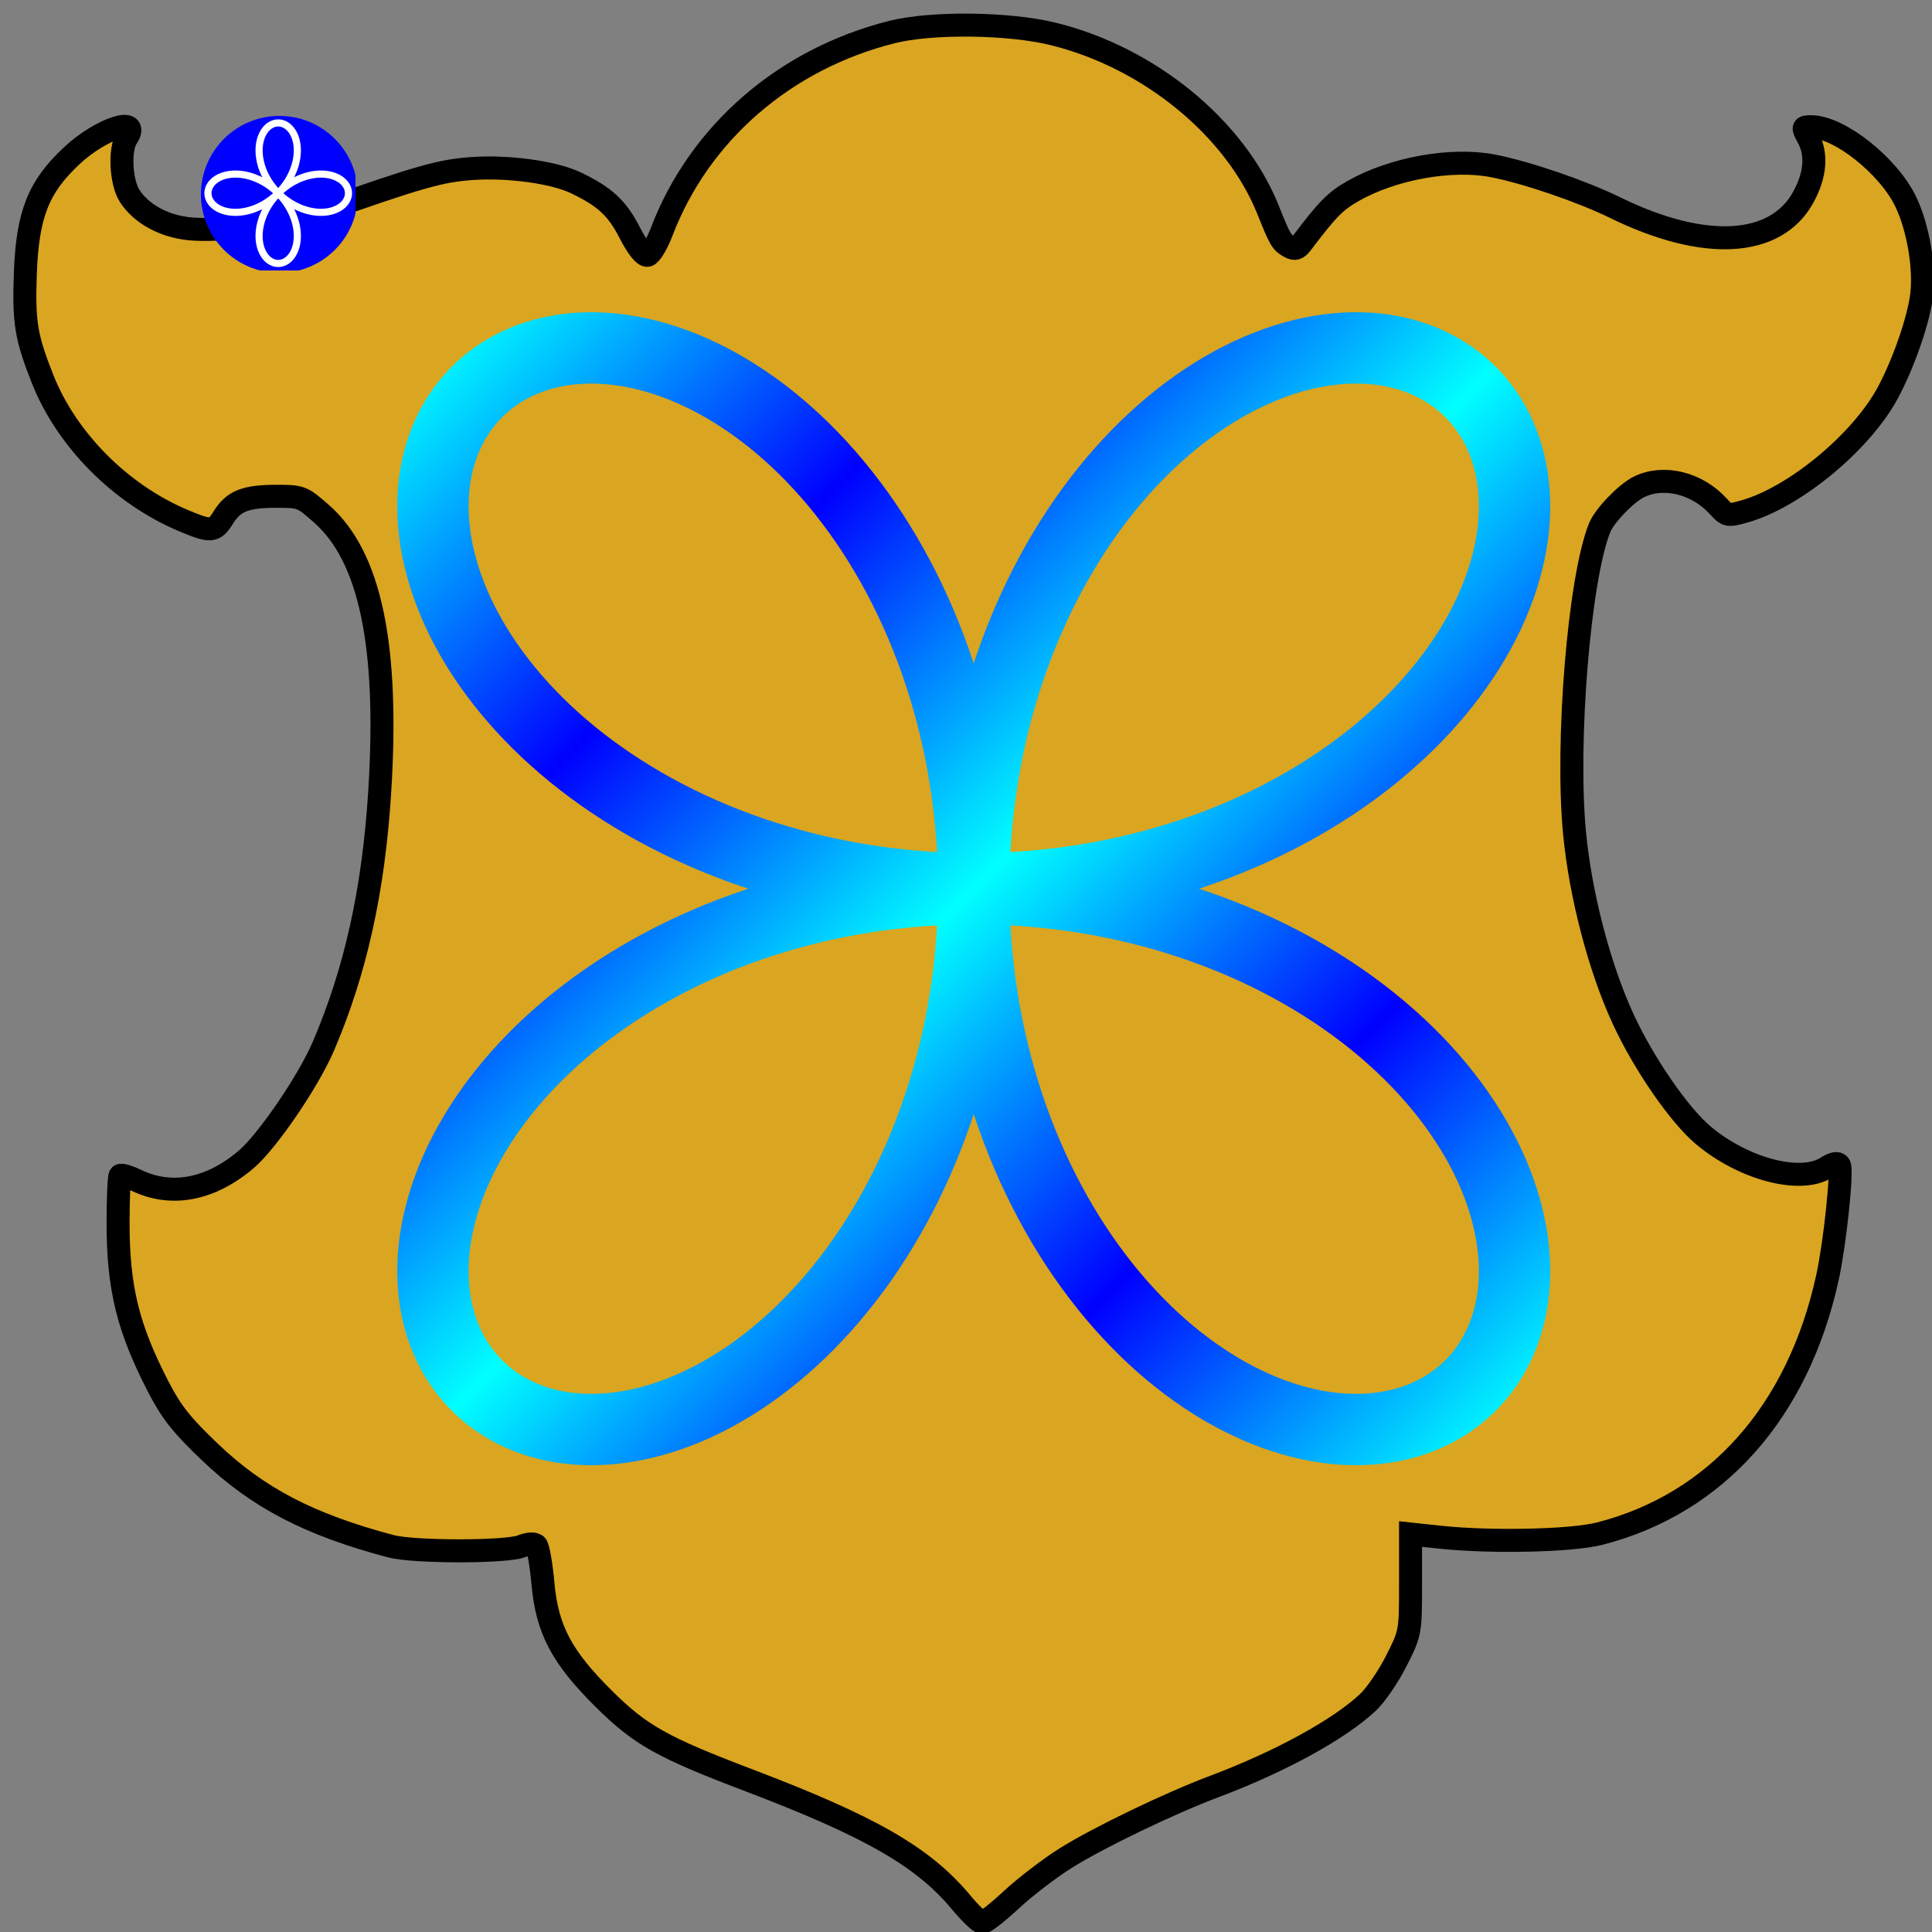 <svg xmlns="http://www.w3.org/2000/svg" xmlns:xlink="http://www.w3.org/1999/xlink" height="250" width="250">
   <rect width="100%" height="100%" fill="#808080" stroke="none"/>
   <style>
      #Icon {
         fill: none;
         stroke: white;
         stroke-width: 30
      }

      #Logo {
         fill: none;
         stroke: url(#LogoGradient);
         stroke-width: 30
      }

      #Frame {
         fill: goldenrod;
         stroke: black;
         stroke-width: 3;
      }
   </style>
   <defs>
      <linearGradient id="LogoGradient" x1="1" x2="0" y1="1" y2="0">
         <stop offset="0%" stop-color="cyan" />
         <stop offset="25%" stop-color="blue" />
         <stop offset="50%" stop-color="aqua" />
         <stop offset="75%" stop-color="blue" />
         <stop offset="100%" stop-color="cyan" />
      </linearGradient>
   </defs>
   <clipPath id="RoundClip">
      <circle cx="33" cy="33" r="33" />
   </clipPath>
   <symbol id="Icon" viewBox="0 0 650 650">
      <rect width="650" height="650" x="0" y="0" fill="blue" stroke="none" />
      <path d="M 620.45 325.00 L620.45 325.00 L620.38 322.05 L620.16 319.10 L619.79 316.15 L619.27 313.22 L618.61 310.31 L617.80 307.41 L616.85 304.54 L615.75 301.69 L614.50 298.87 L613.12 296.09 L611.59 293.35 L609.92 290.64 L608.12 287.99 L606.17 285.38 L604.09 282.82 L601.87 280.32 L599.53 277.88 L597.05 275.50 L594.44 273.18 L591.71 270.94 L588.85 268.76 L585.87 266.66 L582.77 264.64 L579.56 262.71 L576.23 260.85 L572.78 259.08 L569.23 257.41 L565.58 255.82 L561.82 254.33 L557.96 252.94 L554.00 251.64 L549.95 250.45 L545.81 249.37 L541.59 248.39 L537.28 247.51 L532.89 246.75 L528.42 246.10 L523.88 245.57 L519.27 245.14 L514.60 244.84 L509.86 244.65 L505.07 244.59 L500.22 244.64 L495.32 244.82 L490.37 245.12 L485.39 245.54 L480.36 246.08 L475.30 246.75 L470.21 247.55 L465.09 248.47 L459.95 249.51 L454.80 250.68 L449.62 251.98 L444.44 253.40 L439.25 254.95 L434.06 256.62 L428.87 258.42 L423.69 260.34 L418.52 262.38 L413.36 264.55 L408.22 266.84 L403.10 269.24 L398.01 271.77 L392.95 274.41 L387.92 277.17 L382.93 280.04 L377.98 283.03 L373.07 286.13 L368.21 289.33 L363.41 292.65 L358.66 296.07 L353.97 299.59 L349.34 303.21 L344.78 306.94 L340.29 310.75 L335.87 314.67 L331.53 318.67 L327.27 322.76 L323.09 326.93 L318.99 331.19 L314.98 335.53 L311.06 339.94 L307.24 344.42 L303.51 348.98 L299.88 353.60 L296.35 358.28 L292.92 363.03 L289.59 367.83 L286.38 372.68 L283.27 377.58 L280.28 382.53 L277.39 387.52 L274.63 392.54 L271.97 397.61 L269.44 402.70 L267.02 407.81 L264.73 412.95 L262.55 418.11 L260.50 423.28 L258.57 428.46 L256.76 433.65 L255.08 438.84 L253.52 444.03 L252.09 449.21 L250.78 454.38 L249.60 459.54 L248.55 464.68 L247.62 469.80 L246.81 474.90 L246.13 479.96 L245.58 484.99 L245.14 489.98 L244.84 494.93 L244.65 499.83 L244.59 504.68 L244.64 509.48 L244.82 514.22 L245.12 518.90 L245.53 523.51 L246.05 528.06 L246.70 532.53 L247.45 536.93 L248.31 541.25 L249.28 545.48 L250.36 549.63 L251.55 553.68 L252.83 557.65 L254.22 561.51 L255.70 565.28 L257.28 568.95 L258.95 572.50 L260.71 575.96 L262.56 579.29 L264.49 582.52 L266.50 585.63 L268.59 588.62 L270.76 591.48 L273.00 594.23 L275.31 596.84 L277.68 599.33 L280.12 601.69 L282.62 603.92 L285.17 606.01 L287.78 607.97 L290.43 609.78 L293.13 611.46 L295.87 613.00 L298.65 614.40 L301.46 615.65 L304.31 616.77 L307.18 617.73 L310.08 618.55 L312.99 619.23 L315.92 619.75 L318.86 620.14 L321.81 620.37 L324.76 620.45 L327.72 620.39 L330.67 620.18 L333.61 619.82 L336.54 619.32 L339.46 618.67 L342.36 617.87 L345.23 616.93 L348.08 615.84 L350.90 614.61 L353.69 613.23 L356.44 611.72 L359.14 610.06 L361.80 608.26 L364.42 606.33 L366.98 604.26 L369.48 602.06 L371.93 599.72 L374.32 597.25 L376.64 594.65 L378.89 591.93 L381.07 589.08 L383.17 586.11 L385.20 583.02 L387.14 579.82 L389.00 576.49 L390.78 573.06 L392.46 569.52 L394.06 565.87 L395.55 562.12 L396.96 558.27 L398.26 554.32 L399.46 550.28 L400.55 546.15 L401.54 541.93 L402.42 537.62 L403.19 533.24 L403.85 528.78 L404.40 524.24 L404.83 519.64 L405.14 514.97 L405.34 510.24 L405.41 505.45 L405.37 500.61 L405.20 495.71 L404.91 490.77 L404.50 485.79 L403.97 480.76 L403.31 475.70 L402.52 470.62 L401.61 465.50 L400.58 460.36 L399.41 455.21 L398.13 450.04 L396.71 444.85 L395.18 439.67 L393.51 434.48 L391.73 429.29 L389.82 424.10 L387.78 418.93 L385.63 413.77 L383.35 408.63 L380.95 403.51 L378.44 398.41 L375.80 393.35 L373.05 388.32 L370.19 383.32 L367.21 378.37 L364.12 373.46 L360.92 368.60 L357.62 363.79 L354.21 359.04 L350.69 354.34 L347.08 349.71 L343.36 345.14 L339.55 340.65 L335.65 336.22 L331.66 331.87 L327.57 327.60 L323.40 323.42 L319.15 319.31 L314.82 315.30 L310.42 311.37 L305.94 307.54 L301.39 303.80 L296.77 300.16 L292.09 296.62 L287.35 293.19 L282.56 289.86 L277.71 286.63 L272.81 283.52 L267.87 280.51 L262.88 277.62 L257.86 274.84 L252.80 272.18 L247.71 269.64 L242.60 267.21 L237.46 264.91 L232.30 262.72 L227.13 260.66 L221.95 258.72 L216.76 256.90 L211.57 255.21 L206.38 253.64 L201.20 252.20 L196.03 250.88 L190.87 249.69 L185.72 248.63 L180.60 247.68 L175.51 246.87 L170.44 246.18 L165.41 245.62 L160.42 245.17 L155.47 244.86 L150.56 244.66 L145.70 244.59 L140.90 244.64 L136.15 244.80 L131.47 245.09 L126.85 245.49 L122.30 246.01 L117.82 246.64 L113.42 247.38 L109.09 248.24 L104.85 249.20 L100.70 250.27 L96.64 251.45 L92.67 252.72 L88.79 254.10 L85.02 255.58 L81.34 257.15 L77.77 258.81 L74.32 260.56 L70.97 262.41 L67.73 264.33 L64.62 266.34 L61.62 268.42 L58.74 270.58 L55.99 272.82 L53.36 275.12 L50.86 277.49 L48.49 279.93 L46.25 282.42 L44.15 284.97 L42.19 287.57 L40.36 290.22 L38.67 292.91 L37.12 295.65 L35.71 298.43 L34.44 301.24 L33.32 304.08 L32.34 306.95 L31.51 309.84 L30.82 312.76 L30.28 315.69 L29.89 318.63 L29.64 321.58 L29.55 324.53 L29.60 327.48 L29.80 330.43 L30.14 333.38 L30.63 336.31 L31.27 339.23 L32.06 342.13 L32.99 345.01 L34.07 347.86 L35.29 350.68 L36.65 353.47 L38.16 356.22 L39.80 358.93 L41.59 361.59 L43.51 364.21 L45.57 366.78 L47.76 369.29 L50.09 371.74 L52.55 374.13 L55.14 376.45 L57.85 378.71 L60.69 380.90 L63.65 383.01 L66.73 385.04 L69.92 386.99 L73.24 388.86 L76.66 390.64 L80.19 392.33 L83.83 393.93 L87.58 395.44 L91.42 396.85 L95.36 398.16 L99.40 399.36 L103.52 400.47 L107.74 401.47 L112.03 402.36 L116.41 403.13 L120.86 403.80 L125.39 404.36 L129.99 404.80 L134.66 405.12 L139.38 405.32 L144.17 405.41 L149.01 405.38 L153.90 405.22 L158.84 404.94 L163.82 404.54 L168.84 404.01 L173.89 403.36 L178.98 402.59 L184.09 401.69 L189.23 400.66 L194.38 399.51 L199.55 398.23 L204.73 396.83 L209.92 395.30 L215.11 393.65 L220.30 391.87 L225.48 389.97 L230.66 387.95 L235.82 385.80 L240.96 383.54 L246.08 381.15 L251.18 378.64 L256.25 376.02 L261.28 373.28 L266.28 370.42 L271.24 367.45 L276.15 364.37 L281.02 361.18 L285.83 357.89 L290.59 354.48 L295.29 350.98 L299.92 347.37 L304.50 343.66 L309.00 339.86 L313.43 335.96 L317.78 331.98 L322.06 327.90 L326.25 323.74 L330.36 319.49 L334.39 315.17 L338.32 310.77 L342.16 306.30 L345.91 301.75 L349.55 297.14 L353.10 292.47 L356.54 287.73 L359.88 282.94 L363.12 278.09 L366.24 273.20 L369.25 268.26 L372.15 263.28 L374.94 258.26 L377.61 253.20 L380.17 248.12 L382.60 243.00 L384.92 237.87 L387.11 232.71 L389.18 227.55 L391.13 222.36 L392.96 217.18 L394.66 211.99 L396.24 206.80 L397.69 201.61 L399.02 196.44 L400.22 191.28 L401.29 186.13 L402.24 181.01 L403.07 175.91 L403.77 170.85 L404.34 165.81 L404.80 160.81 L405.12 155.86 L405.33 150.95 L405.41 146.09 L405.37 141.28 L405.22 136.53 L404.94 131.84 L404.55 127.22 L404.04 122.66 L403.41 118.17 L402.68 113.77 L401.83 109.44 L400.88 105.19 L399.82 101.03 L398.65 96.96 L397.38 92.98 L396.01 89.10 L394.54 85.31 L392.98 81.63 L391.32 78.05 L389.58 74.59 L387.74 71.23 L385.83 67.99 L383.83 64.86 L381.75 61.85 L379.59 58.96 L377.36 56.20 L375.06 53.56 L372.70 51.05 L370.27 48.68 L367.78 46.43 L365.24 44.31 L362.64 42.34 L359.99 40.50 L357.30 38.80 L354.57 37.23 L351.79 35.81 L348.99 34.54 L346.15 33.40 L343.28 32.41 L340.39 31.57 L337.48 30.87 L334.55 30.32 L331.61 29.92 L328.66 29.66 L325.71 29.55 L322.75 29.59 L319.80 29.77 L316.86 30.11 L313.92 30.59 L311.00 31.22 L308.10 31.99 L305.22 32.91 L302.37 33.98 L299.54 35.19 L296.75 36.54 L294.00 38.03 L291.29 39.67 L288.62 41.44 L286.00 43.35 L283.43 45.40 L280.91 47.58 L278.45 49.90 L276.06 52.35 L273.73 54.93 L271.47 57.63 L269.27 60.46 L267.16 63.41 L265.12 66.48 L263.16 69.67 L261.29 72.97 L259.50 76.38 L257.80 79.91 L256.19 83.54 L254.68 87.28 L253.26 91.11 L251.94 95.04 L250.73 99.07 L249.62 103.19 L248.61 107.40 L247.71 111.69 L246.92 116.06 L246.25 120.51 L245.68 125.03 L245.23 129.62 L244.90 134.28 L244.69 139.00 L244.59 143.78 L244.62 148.62 L244.76 153.51 L245.03 158.44 L245.42 163.42 L245.94 168.44 L246.58 173.49 L247.35 178.57 L248.24 183.68 L249.25 188.82 L250.39 193.97 L251.66 199.14 L253.05 204.32 L254.57 209.51 L256.21 214.70 L257.98 219.89 L259.87 225.07 L261.88 230.25 L264.02 235.41 L266.28 240.55 L268.66 245.68 L271.15 250.78 L273.77 255.85 L276.50 260.88 L279.35 265.89 L282.31 270.85 L285.38 275.76 L288.56 280.63 L291.85 285.45 L295.24 290.21 L298.74 294.91 L302.34 299.56 L306.04 304.13 L309.83 308.64 L313.72 313.08 L317.70 317.44 L321.77 321.72 L325.93 325.92 L330.16 330.04 L334.48 334.07 L338.88 338.01 L343.34 341.86 L347.88 345.61 L352.49 349.27 L357.16 352.82 L361.89 356.27 L366.68 359.62 L371.52 362.86 L376.41 366.00 L381.34 369.02 L386.32 371.93 L391.34 374.72 L396.39 377.40 L401.48 379.97 L406.59 382.41 L411.72 384.74 L416.87 386.94 L422.04 389.02 L427.22 390.98 L432.41 392.82 L437.60 394.53 L442.79 396.12 L447.97 397.58 L453.15 398.92 L458.31 400.13 L463.46 401.21 L468.58 402.17 L473.68 403.01 L478.75 403.72 L483.79 404.30 L488.79 404.76 L493.75 405.10 L498.66 405.32 L503.53 405.41 L508.34 405.38 L513.09 405.23 L517.79 404.97 L522.42 404.58 L526.98 404.08 L531.47 403.47 L535.89 402.74 L540.22 401.90 L544.48 400.96 L548.64 399.90 L552.72 398.75 L556.71 397.49 L560.60 396.12 L564.39 394.66 L568.08 393.11 L571.66 391.46 L575.14 389.72 L578.51 387.89 L581.76 385.98 L584.90 383.99 L587.91 381.91 L590.81 379.76 L593.58 377.54 L596.23 375.25 L598.75 372.89 L601.14 370.47 L603.40 367.98 L605.52 365.44 L607.51 362.85 L609.36 360.21 L611.07 357.52 L612.65 354.79 L614.08 352.02 L615.37 349.21 L616.51 346.37 L617.51 343.51 L618.37 340.62 L619.08 337.71 L619.64 334.78 L620.06 331.84 L620.33 328.89 L620.45 325.94 Z" />
   </symbol>
   <symbol id="Logo" viewBox="0 0 650 650">
      <path id="Orbit" d="M325.00 325.00 L325.00 325.00 L330.91 324.94 L336.81 324.76 L342.71 324.47 L348.59 324.06 L354.46 323.53 L360.31 322.88 L366.13 322.12 L371.92 321.24 L377.68 320.25 L383.40 319.14 L389.09 317.92 L394.73 316.59 L400.31 315.15 L405.85 313.61 L411.33 311.95 L416.75 310.19 L422.11 308.33 L427.40 306.37 L432.62 304.30 L437.76 302.14 L442.83 299.89 L447.81 297.54 L452.71 295.10 L457.52 292.57 L462.24 289.96 L466.87 287.26 L471.40 284.48 L475.83 281.63 L480.16 278.70 L484.38 275.70 L488.49 272.63 L492.49 269.50 L496.37 266.30 L500.14 263.04 L503.80 259.73 L507.33 256.37 L510.74 252.96 L514.03 249.50 L517.18 246.00 L520.22 242.46 L523.12 238.89 L525.89 235.29 L528.52 231.66 L531.03 228.01 L533.40 224.33 L535.63 220.64 L537.73 216.94 L539.68 213.23 L541.50 209.52 L543.18 205.81 L544.72 202.10 L546.12 198.39 L547.38 194.70 L548.50 191.03 L549.48 187.37 L550.32 183.74 L551.02 180.13 L551.58 176.55 L552.00 173.01 L552.28 169.51 L552.42 166.05 L552.43 162.64 L552.30 159.27 L552.03 155.96 L551.64 152.71 L551.10 149.52 L550.44 146.39 L549.65 143.33 L548.73 140.34 L547.69 137.43 L546.52 134.60 L545.23 131.85 L543.82 129.18 L542.29 126.60 L540.64 124.11 L538.88 121.72 L537.01 119.42 L535.03 117.23 L532.95 115.13 L530.76 113.14 L528.47 111.27 L526.08 109.50 L523.60 107.84 L521.03 106.30 L518.37 104.88 L515.62 103.58 L512.80 102.40 L509.89 101.35 L506.91 100.42 L503.85 99.62 L500.73 98.94 L497.55 98.40 L494.30 97.99 L490.99 97.72 L487.63 97.58 L484.22 97.57 L480.77 97.71 L477.27 97.98 L473.73 98.39 L470.16 98.93 L466.55 99.62 L462.92 100.45 L459.26 101.42 L455.59 102.52 L451.90 103.77 L448.20 105.16 L444.49 106.69 L440.78 108.36 L437.06 110.17 L433.35 112.11 L429.65 114.20 L425.96 116.42 L422.29 118.78 L418.63 121.27 L415.00 123.90 L411.39 126.66 L407.82 129.55 L404.28 132.57 L400.78 135.72 L397.32 138.99 L393.90 142.39 L390.53 145.92 L387.22 149.56 L383.96 153.32 L380.76 157.20 L377.62 161.19 L374.54 165.29 L371.54 169.50 L368.60 173.82 L365.74 178.24 L362.96 182.76 L360.26 187.38 L357.64 192.10 L355.10 196.90 L352.65 201.79 L350.30 206.77 L348.03 211.83 L345.87 216.97 L343.79 222.18 L341.82 227.47 L339.95 232.82 L338.18 238.23 L336.52 243.71 L334.97 249.24 L333.52 254.83 L332.18 260.46 L330.95 266.14 L329.84 271.86 L328.84 277.62 L327.95 283.41 L327.18 289.23 L326.52 295.07 L325.98 300.94 L325.56 306.82 L325.26 312.72 L325.07 318.62 L325.00 324.53 L325.05 330.44 L325.22 336.34 L325.50 342.24 L325.91 348.12 L326.43 353.99 L327.07 359.84 L327.82 365.67 L328.69 371.46 L329.67 377.22 L330.77 382.95 L331.98 388.64 L333.30 394.28 L334.73 399.87 L336.27 405.41 L337.91 410.90 L339.66 416.32 L341.52 421.69 L343.47 426.98 L345.53 432.21 L347.68 437.36 L349.93 442.43 L352.27 447.42 L354.71 452.33 L357.23 457.14 L359.83 461.87 L362.52 466.51 L365.29 471.04 L368.14 475.48 L371.06 479.81 L374.06 484.04 L377.12 488.16 L380.25 492.17 L383.44 496.07 L386.69 499.85 L390.00 503.51 L393.36 507.05 L396.77 510.47 L400.22 513.77 L403.72 516.94 L407.25 519.98 L410.82 522.89 L414.42 525.67 L418.05 528.32 L421.70 530.83 L425.37 533.21 L429.06 535.46 L432.76 537.56 L436.47 539.53 L440.18 541.36 L443.90 543.05 L447.61 544.60 L451.31 546.02 L455.00 547.29 L458.68 548.42 L462.34 549.41 L465.97 550.26 L469.58 550.97 L473.16 551.54 L476.71 551.97 L480.21 552.26 L483.67 552.41 L487.09 552.43 L490.46 552.31 L493.77 552.06 L497.03 551.67 L500.23 551.15 L503.36 550.50 L506.43 549.72 L509.42 548.81 L512.34 547.78 L515.18 546.62 L517.94 545.33 L520.61 543.93 L523.20 542.41 L525.69 540.77 L528.10 539.02 L530.40 537.16 L532.60 535.19 L534.71 533.12 L536.70 530.94 L538.59 528.65 L540.37 526.28 L542.03 523.80 L543.58 521.24 L545.01 518.58 L546.32 515.85 L547.51 513.02 L548.58 510.12 L549.51 507.15 L550.33 504.10 L551.01 500.98 L551.56 497.80 L551.98 494.56 L552.26 491.26 L552.42 487.90 L552.43 484.50 L552.31 481.04 L552.05 477.55 L551.65 474.01 L551.12 470.44 L550.44 466.84 L549.62 463.21 L548.67 459.56 L547.57 455.88 L546.33 452.19 L544.95 448.49 L543.44 444.78 L541.78 441.07 L539.98 437.36 L538.05 433.65 L535.97 429.94 L533.76 426.25 L531.41 422.58 L528.93 418.92 L526.32 415.29 L523.57 411.68 L520.69 408.10 L517.68 404.56 L514.54 401.05 L511.27 397.59 L507.88 394.17 L504.37 390.80 L500.73 387.48 L496.98 384.21 L493.11 381.01 L489.13 377.86 L485.04 374.78 L480.83 371.77 L476.53 368.83 L472.11 365.97 L467.60 363.18 L462.99 360.47 L458.28 357.84 L453.48 355.30 L448.60 352.85 L443.63 350.48 L438.57 348.21 L433.44 346.03 L428.24 343.96 L422.96 341.98 L417.61 340.10 L412.20 338.32 L406.73 336.65 L401.20 335.09 L395.62 333.63 L389.99 332.28 L384.31 331.05 L378.60 329.92 L372.84 328.91 L367.05 328.02 L361.23 327.23 L355.39 326.57 L349.53 326.02 L343.65 325.59 L337.75 325.28 L331.85 325.08 L325.94 325.00 L320.03 325.04 L314.13 325.20 L308.23 325.48 L302.34 325.87 L296.47 326.38 L290.62 327.01 L284.80 327.75 L279.00 328.61 L273.23 329.59 L267.50 330.68 L261.81 331.88 L256.17 333.19 L250.57 334.61 L245.03 336.14 L239.54 337.78 L234.11 339.52 L228.74 341.37 L223.44 343.31 L218.21 345.36 L213.05 347.51 L207.97 349.75 L202.98 352.08 L198.06 354.51 L193.24 357.02 L188.50 359.62 L183.86 362.31 L179.31 365.07 L174.87 367.91 L170.53 370.83 L166.29 373.82 L162.16 376.88 L158.14 380.00 L154.24 383.19 L150.45 386.43 L146.78 389.74 L143.22 393.09 L139.80 396.49 L136.49 399.95 L133.31 403.44 L130.26 406.97 L127.34 410.54 L124.55 414.13 L121.89 417.76 L119.36 421.41 L116.97 425.08 L114.72 428.77 L112.60 432.47 L110.62 436.18 L108.78 439.89 L107.08 443.60 L105.51 447.31 L104.09 451.02 L102.81 454.71 L101.67 458.39 L100.67 462.05 L99.81 465.69 L99.09 469.30 L98.50 472.88 L98.06 476.42 L97.76 479.93 L97.59 483.40 L97.56 486.82 L97.67 490.19 L97.92 493.51 L98.29 496.78 L98.80 499.98 L99.44 503.11 L100.21 506.18 L101.11 509.18 L102.14 512.11 L103.29 514.96 L104.56 517.72 L105.95 520.40 L107.46 523.00 L109.09 525.50 L110.83 527.91 L112.69 530.22 L114.65 532.43 L116.72 534.54 L118.89 536.55 L121.16 538.44 L123.53 540.23 L126.00 541.90 L128.55 543.46 L131.20 544.90 L133.93 546.22 L136.75 547.42 L139.64 548.49 L142.61 549.44 L145.65 550.27 L148.77 550.96 L151.94 551.52 L155.18 551.95 L158.48 552.25 L161.83 552.41 L165.23 552.43 L168.68 552.32 L172.17 552.08 L175.71 551.69 L179.27 551.16 L182.87 550.50 L186.50 549.69 L190.15 548.75 L193.82 547.66 L197.51 546.44 L201.21 545.07 L204.92 543.56 L208.63 541.92 L212.35 540.13 L216.06 538.21 L219.76 536.14 L223.45 533.94 L227.13 531.61 L230.79 529.14 L234.42 526.53 L238.03 523.79 L241.61 520.92 L245.16 517.92 L248.67 514.79 L252.14 511.54 L255.56 508.16 L258.93 504.65 L262.26 501.03 L265.53 497.29 L268.74 493.43 L271.89 489.45 L274.97 485.37 L277.99 481.17 L280.94 476.87 L283.81 472.47 L286.60 467.96 L289.32 463.36 L291.95 458.66 L294.50 453.87 L296.96 448.99 L299.33 444.03 L301.61 438.98 L303.80 433.85 L305.88 428.65 L307.87 423.38 L309.76 418.04 L311.54 412.63 L313.22 407.17 L314.79 401.64 L316.26 396.07 L317.61 390.44 L318.86 384.77 L319.99 379.05 L321.01 373.30 L321.92 367.51 L322.71 361.70 L323.38 355.86 L323.94 350.00 L324.38 344.12 L324.70 338.22 L324.91 332.32 L325.00 326.41 L324.97 320.50 L324.82 314.60 L324.55 308.70 L324.17 302.81 L323.66 296.94 L323.04 291.09 L322.31 285.26 L321.46 279.46 L320.49 273.69 L319.41 267.96 L318.22 262.27 L316.92 256.62 L315.51 251.02 L313.99 245.47 L312.36 239.97 L310.62 234.54 L308.78 229.16 L306.84 223.86 L304.80 218.62 L302.67 213.46 L300.43 208.38 L298.11 203.37 L295.69 198.45 L293.18 193.62 L290.59 188.87 L287.91 184.23 L285.15 179.67 L282.32 175.22 L279.41 170.87 L276.42 166.62 L273.37 162.49 L270.25 158.46 L267.07 154.54 L263.83 150.75 L260.53 147.06 L257.18 143.50 L253.78 140.06 L250.33 136.75 L246.84 133.56 L243.31 130.50 L239.75 127.56 L236.15 124.76 L232.53 122.09 L228.88 119.56 L225.21 117.16 L221.53 114.89 L217.83 112.76 L214.12 110.77 L210.41 108.92 L206.69 107.21 L202.98 105.63 L199.28 104.20 L195.58 102.91 L191.90 101.75 L188.24 100.74 L184.60 99.87 L180.99 99.14 L177.41 98.55 L173.86 98.09 L170.34 97.78 L166.87 97.60 L163.45 97.56 L160.07 97.66 L156.75 97.89 L153.48 98.26 L150.28 98.76 L147.13 99.39 L144.06 100.15 L141.05 101.04 L138.12 102.05 L135.27 103.19 L132.50 104.45 L129.81 105.84 L127.21 107.34 L124.70 108.96 L122.28 110.69 L119.96 112.53 L117.74 114.49 L115.62 116.55 L113.61 118.71 L111.70 120.98 L109.91 123.34 L108.23 125.80 L106.66 128.35 L105.21 130.99 L103.88 133.71 L102.67 136.52 L101.59 139.41 L100.63 142.37 L99.79 145.41 L99.09 148.52 L98.52 151.69 L98.08 154.92 L97.77 158.21 L97.60 161.56 L97.56 164.96 L97.66 168.40 L97.90 171.89 L98.28 175.42 L98.79 178.99 L99.44 182.59 L100.24 186.21 L101.17 189.86 L102.25 193.53 L103.46 197.22 L104.82 200.92 L106.31 204.62 L107.95 208.34 L109.72 212.05 L111.64 215.76 L113.69 219.47 L115.88 223.16 L118.20 226.84 L120.66 230.50 L123.26 234.14 L125.99 237.75 L128.85 241.33 L131.84 244.88 L134.95 248.39 L138.20 251.86 L141.57 255.29 L145.06 258.67 L148.68 262.00 L152.41 265.27 L156.26 268.49 L160.23 271.64 L164.30 274.73 L168.49 277.75 L172.78 280.70 L177.18 283.58 L181.68 286.38 L186.27 289.11 L190.96 291.75 L195.75 294.30 L200.62 296.77 L205.58 299.15 L210.62 301.43 L215.74 303.63 L220.93 305.72 L226.20 307.72 L231.53 309.61 L236.93 311.40 L242.40 313.09 L247.92 314.67 L253.49 316.15 L259.11 317.51 L264.78 318.76 L270.49 319.91 L276.24 320.93 L282.02 321.85 L287.84 322.65 L293.68 323.33 L299.54 323.90 L305.42 324.35 L311.31 324.68 L317.21 324.90 L323.12 324.99 Z" />
      <use width="65" height="65" x="0" y="0" clip-path="url(#RoundClip)" xlink:href="#Icon">
         <animateMotion dur="8s" repeatCount="indefinite" rotate="auto-reverse">
            <mpath xlink:href="#Orbit" />
         </animateMotion>
      </use>
   </symbol>
   <symbol id="Frame" viewBox="0 0 252 252">
      <path d="M124.338 247.105c-4.933-5.923-11.829-9.883-27.748-15.932-11.181-4.249-14.056-5.86-18.756-10.507-5.555-5.493-7.479-9.11-8.018-15.082-.229-2.527-.626-4.793-.884-5.037-.284-.27-1.047-.215-1.949.14-1.989.785-14.018.78-16.992-.008-10.654-2.82-17.368-6.316-23.647-12.315-3.68-3.516-4.992-5.177-6.696-8.47-3.968-7.675-5.255-12.916-5.255-21.402 0-3.252.123-6.03.274-6.173.151-.143 1.096.137 2.1.622 4.58 2.214 9.68 1.245 14.338-2.724 2.772-2.362 8.1-10.176 10.067-14.764 4.2-9.797 6.542-20.372 7.347-33.176 1.198-19.044-1.234-30.674-7.58-36.262-2.548-2.244-2.667-2.29-5.904-2.29-4.017 0-5.578.618-6.891 2.727-1.196 1.922-1.61 1.958-5.205.451-8.158-3.42-15.224-10.507-18.374-18.43-2.172-5.462-2.497-7.432-2.27-13.762.277-7.754 1.685-11.33 6.079-15.43 3.808-3.554 9.092-5.253 7.144-2.297-.979 1.486-.761 5.779.383 7.557 1.496 2.326 4.43 3.943 7.785 4.29 3.98.41 12.647-.671 16.641-2.078C53.815 22 56.434 21.256 60.671 20.968c4.66-.317 10.545.496 13.391 1.85 3.792 1.805 5.405 3.29 7.053 6.494 1.01 1.963 1.875 3.068 2.334 2.98.402-.077 1.233-1.456 1.846-3.064C90.21 16.346 101.35 6.685 115.34 3.17c5.185-1.303 15.273-1.18 21.077.258 12.501 3.096 23.71 12.288 27.976 22.94 1.561 3.9 1.731 4.195 2.767 4.788.709.406 1.052.311 1.627-.45 3.358-4.443 4.384-5.486 6.684-6.795 5.206-2.962 12.867-4.337 18.276-3.28 4.386.857 11.6 3.324 15.928 5.447 11.595 5.686 20.926 5.173 24.52-1.348 1.6-2.903 1.823-5.617.64-7.785-.752-1.378-.74-1.422.409-1.422 3.654 0 10.08 5.097 12.324 9.776 1.587 3.31 2.488 8.468 2.098 12.01-.358 3.245-2.341 9.017-4.44 12.92-3.452 6.423-12.194 13.654-18.709 15.474-2.154.603-2.266.58-3.395-.663-2.763-3.045-7.132-4.12-10.345-2.544-1.678.822-4.508 3.76-5.14 5.337-2.661 6.634-4.41 27.979-3.266 39.85.783 8.122 3.26 17.575 6.36 24.276 2.678 5.787 7.287 12.471 10.415 15.104 5.252 4.42 12.675 6.373 16.07 4.228.903-.57 1.464-.681 1.69-.336.434.667-.573 10.219-1.546 14.66-3.845 17.538-14.496 29.514-29.719 33.418-3.68.943-14.145 1.173-20.85.458l-3.814-.407v6.432c0 6.4-.01 6.451-1.844 10.092-1.014 2.013-2.67 4.444-3.681 5.401-3.702 3.51-11.465 7.769-20.026 10.988-5.938 2.233-15.167 6.68-19.453 9.371-2.096 1.317-5.27 3.75-7.054 5.407-1.783 1.657-3.5 3-3.816 2.986-.316-.015-1.56-1.21-2.764-2.656z" />
   </symbol>
   <use width="250" height="250" x="1" y="1" xlink:href="#Frame" />
   <use width="200" height="200" x="26" y="15" xlink:href="#Logo" />
</svg>